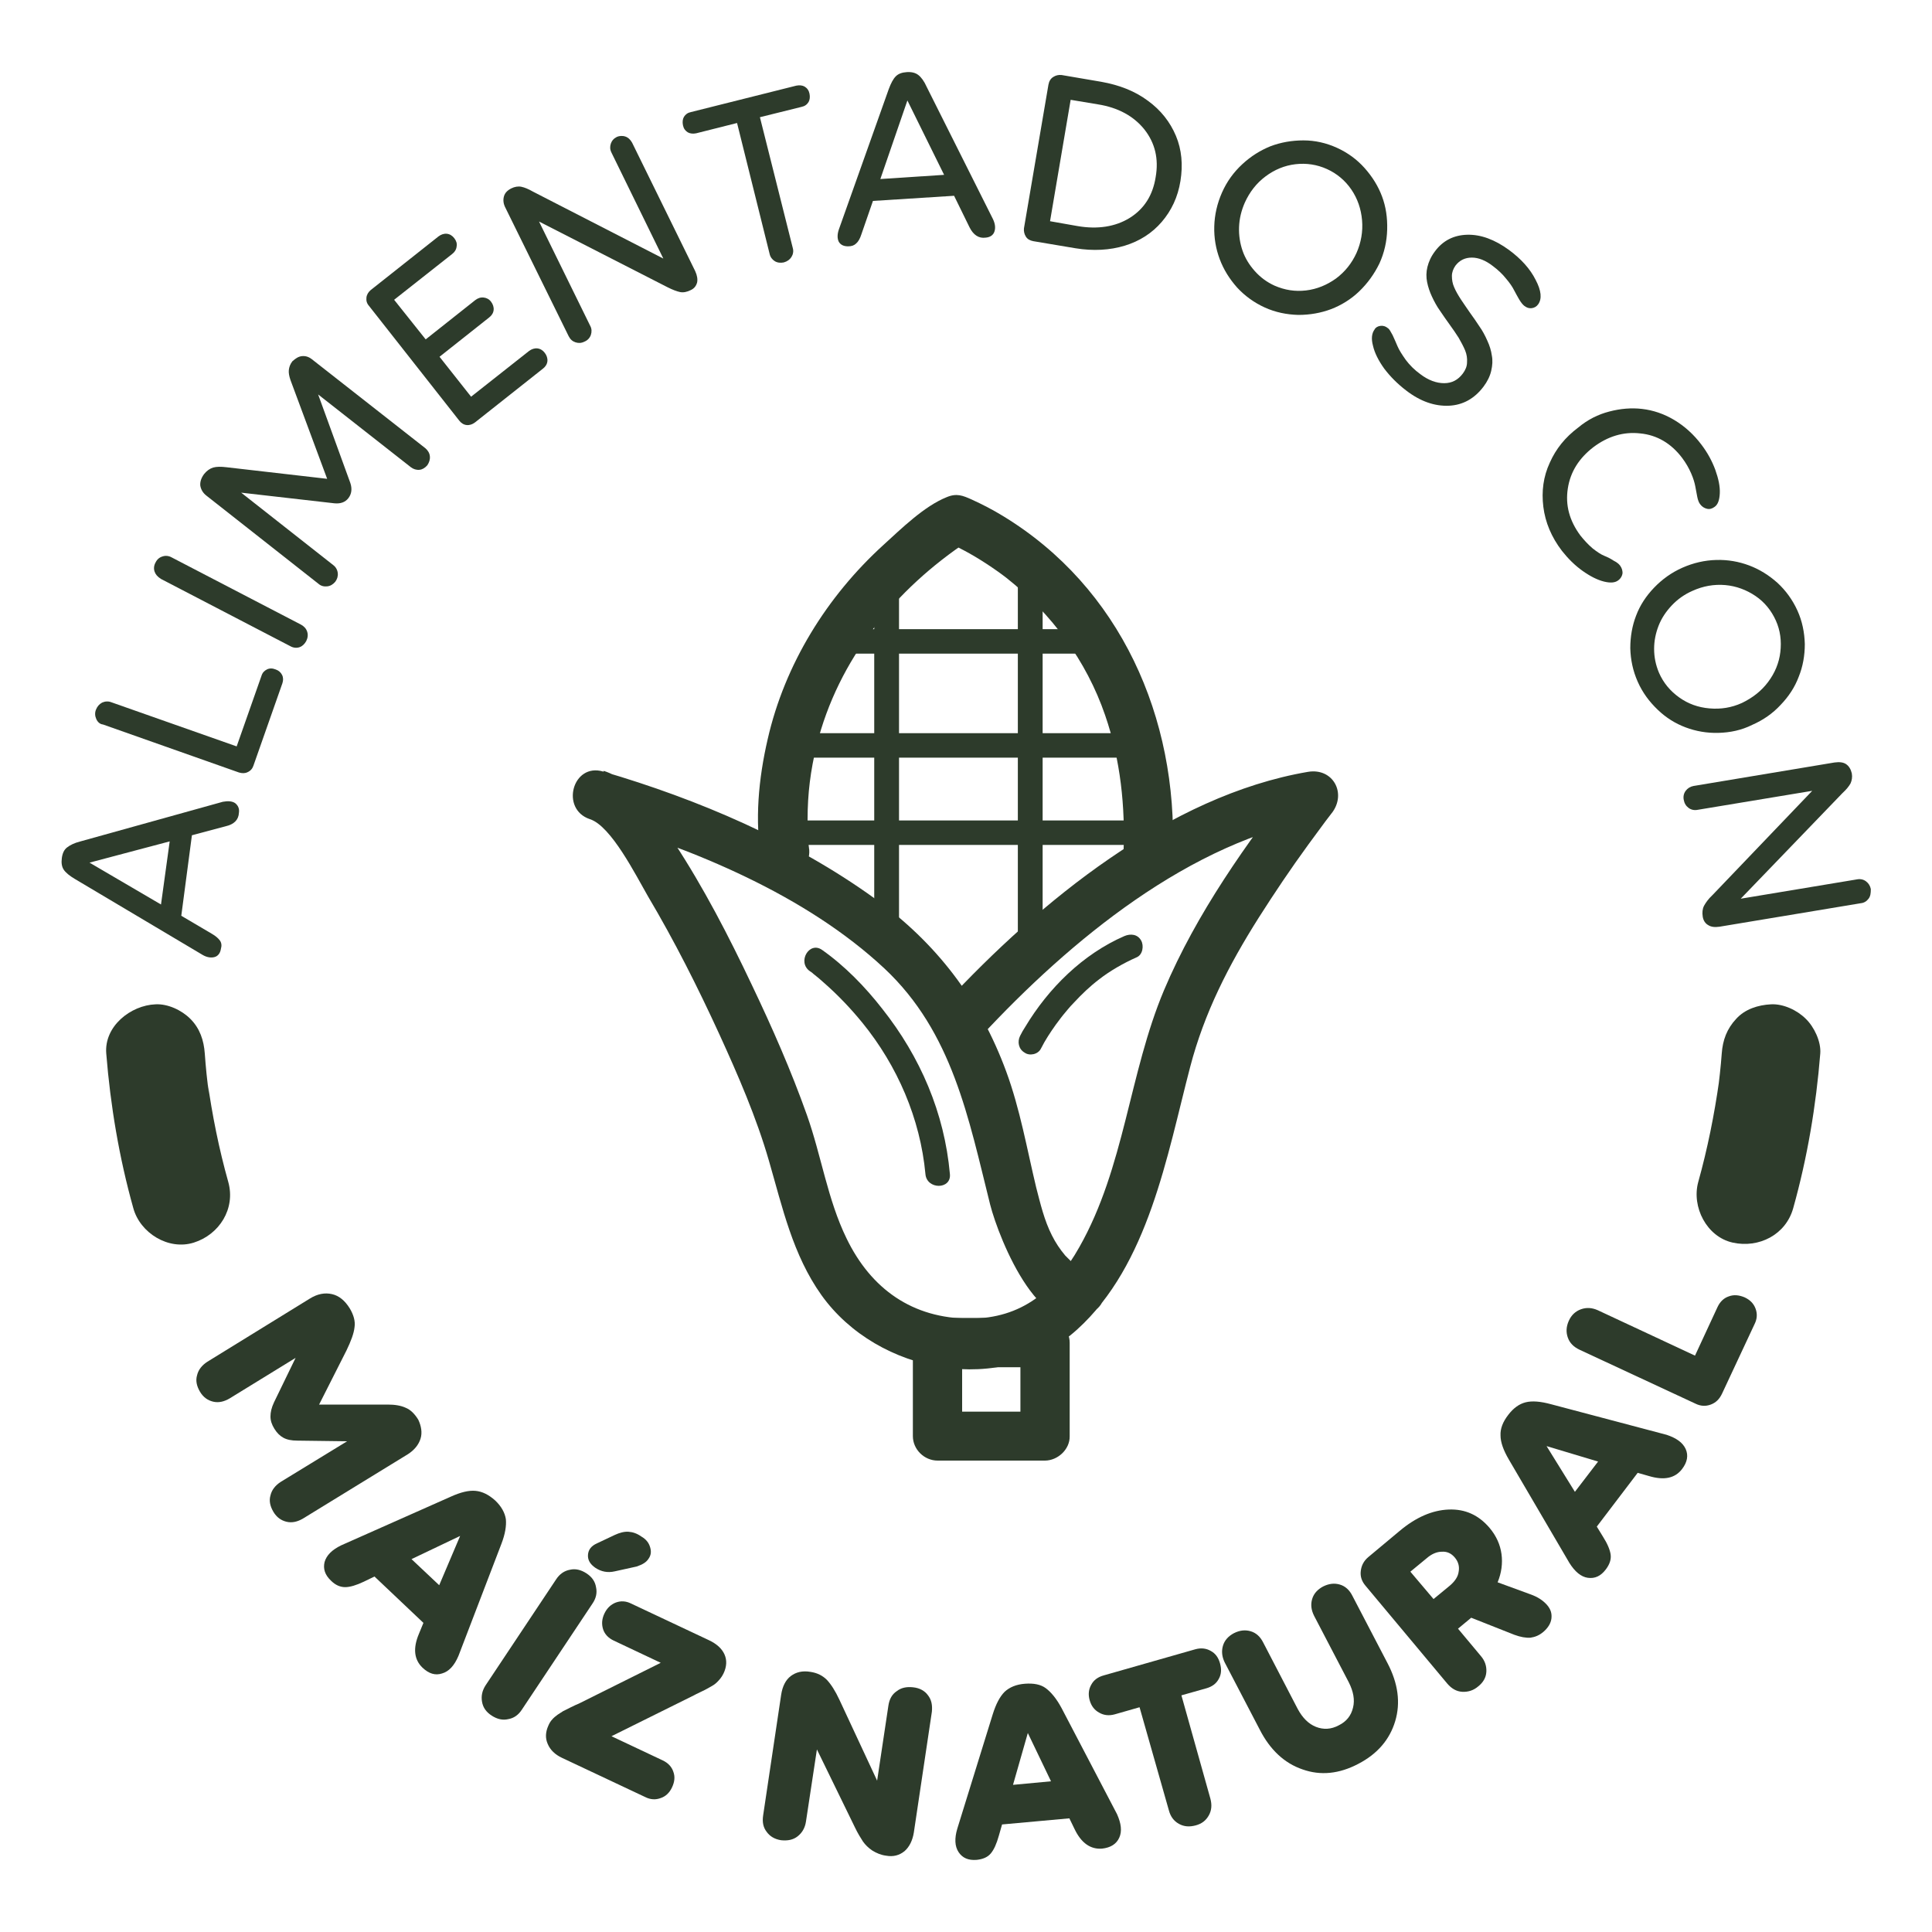 <?xml version="1.0" encoding="utf-8"?>
<!-- Generator: Adobe Illustrator 27.0.0, SVG Export Plug-In . SVG Version: 6.00 Build 0)  -->
<svg version="1.1" id="Capa_1" xmlns="http://www.w3.org/2000/svg" xmlns:xlink="http://www.w3.org/1999/xlink" x="0px" y="0px"
	 viewBox="0 0 60 60" style="enable-background:new 0 0 60 60;" xml:space="preserve">
<style type="text/css">
	.st0{fill:#2D3B2B;}
</style>
<g>
	<g>
		<g>
			<path class="st0" d="M7.3,24.94c0.09,0.07,0.14,0.17,0.12,0.3c-0.01,0.22-0.15,0.36-0.41,0.42l-1.05,0.28l-0.33,2.5L6.58,29
				c0.12,0.07,0.2,0.14,0.25,0.21c0.05,0.07,0.06,0.16,0.03,0.26c-0.02,0.13-0.09,0.22-0.19,0.25s-0.23,0.02-0.37-0.06L2.33,27.3
				c-0.17-0.1-0.29-0.2-0.35-0.29c-0.06-0.09-0.08-0.21-0.06-0.36c0.02-0.15,0.07-0.26,0.16-0.33c0.09-0.07,0.22-0.14,0.42-0.19
				l4.42-1.23C7.08,24.87,7.21,24.88,7.3,24.94z M5.27,26.13l-2.49,0.66l2.22,1.3L5.27,26.13z"/>
		</g>
		<g>
			<path class="st0" d="M2.99,22.33c-0.04-0.09-0.05-0.19-0.01-0.29c0.04-0.1,0.1-0.17,0.19-0.22c0.09-0.04,0.19-0.05,0.29-0.01
				l3.89,1.37l0.77-2.19c0.03-0.1,0.09-0.16,0.17-0.2c0.08-0.04,0.17-0.04,0.27,0c0.09,0.03,0.16,0.09,0.2,0.17
				c0.04,0.08,0.04,0.17,0.01,0.26l-0.9,2.56c-0.03,0.09-0.09,0.16-0.18,0.2c-0.08,0.04-0.17,0.04-0.27,0.01l-4.22-1.49
				C3.1,22.49,3.03,22.42,2.99,22.33z"/>
		</g>
		<g>
			<path class="st0" d="M4.8,17.75c-0.03-0.09-0.02-0.19,0.03-0.28c0.05-0.1,0.12-0.16,0.22-0.19c0.09-0.03,0.19-0.02,0.28,0.03
				l4.02,2.09c0.09,0.05,0.16,0.12,0.19,0.22c0.03,0.09,0.02,0.19-0.03,0.29c-0.05,0.09-0.12,0.16-0.21,0.19
				c-0.09,0.03-0.19,0.02-0.28-0.03l-4.02-2.09C4.89,17.91,4.83,17.84,4.8,17.75z"/>
		</g>
		<g>
			<path class="st0" d="M9.38,11.06c0.11-0.01,0.21,0.02,0.31,0.1l3.52,2.76c0.08,0.07,0.13,0.15,0.14,0.25
				c0.01,0.1-0.02,0.19-0.08,0.28c-0.07,0.08-0.15,0.13-0.24,0.14c-0.1,0.01-0.19-0.02-0.27-0.08l-2.88-2.26l1,2.75
				c0.06,0.18,0.04,0.34-0.06,0.47c-0.1,0.13-0.25,0.18-0.44,0.16L7.49,15.3l2.86,2.25c0.08,0.06,0.13,0.15,0.14,0.25
				c0.01,0.1-0.02,0.19-0.08,0.27c-0.07,0.08-0.15,0.13-0.25,0.14c-0.1,0.01-0.19-0.01-0.27-0.08l-3.47-2.73
				c-0.12-0.09-0.18-0.2-0.2-0.32c-0.01-0.12,0.03-0.24,0.12-0.36c0.08-0.1,0.18-0.17,0.28-0.2c0.11-0.03,0.24-0.03,0.41-0.01
				l3.13,0.36l-1.14-3.07c-0.04-0.12-0.06-0.22-0.05-0.31c0.01-0.09,0.04-0.18,0.11-0.27C9.18,11.13,9.27,11.07,9.38,11.06z"/>
		</g>
		<g>
			<path class="st0" d="M11.38,9.24c0.01-0.09,0.06-0.17,0.13-0.23l2.11-1.67c0.08-0.06,0.17-0.09,0.26-0.08
				c0.09,0.01,0.17,0.06,0.23,0.14c0.06,0.08,0.09,0.16,0.07,0.26c-0.01,0.09-0.06,0.17-0.14,0.23l-1.8,1.42l0.98,1.23l1.54-1.22
				c0.08-0.06,0.16-0.09,0.26-0.08c0.09,0.01,0.17,0.05,0.23,0.13c0.06,0.08,0.09,0.17,0.08,0.26c-0.01,0.09-0.06,0.17-0.14,0.23
				l-1.54,1.22l0.98,1.24l1.8-1.42c0.08-0.06,0.17-0.09,0.26-0.08c0.09,0.01,0.17,0.06,0.23,0.14c0.06,0.08,0.09,0.17,0.08,0.26
				c-0.01,0.09-0.06,0.17-0.14,0.23l-2.11,1.67c-0.08,0.06-0.17,0.09-0.26,0.08c-0.09-0.01-0.17-0.06-0.23-0.14L11.46,9.5
				C11.39,9.42,11.37,9.34,11.38,9.24z"/>
		</g>
		<g>
			<path class="st0" d="M19.42,4.24c0.09,0.03,0.16,0.1,0.21,0.19l1.96,3.99c0.06,0.13,0.08,0.25,0.06,0.35
				c-0.03,0.11-0.09,0.19-0.2,0.24c-0.12,0.06-0.23,0.08-0.33,0.06c-0.1-0.02-0.23-0.07-0.39-0.15l-3.99-2.04l1.59,3.24
				c0.05,0.09,0.05,0.19,0.02,0.28c-0.03,0.09-0.1,0.17-0.2,0.21c-0.1,0.05-0.19,0.05-0.28,0.02c-0.09-0.03-0.16-0.09-0.21-0.19
				l-1.96-3.98c-0.07-0.13-0.08-0.25-0.05-0.36c0.03-0.11,0.11-0.19,0.23-0.25c0.1-0.05,0.21-0.07,0.31-0.05s0.22,0.07,0.36,0.15
				l4.05,2.08l-1.61-3.29c-0.05-0.1-0.05-0.19-0.02-0.28c0.03-0.09,0.09-0.16,0.19-0.21C19.23,4.22,19.33,4.21,19.42,4.24z"/>
		</g>
		<g>
			<path class="st0" d="M24.62,7.7c0.03,0.1,0.01,0.2-0.04,0.28c-0.05,0.08-0.13,0.14-0.24,0.17c-0.1,0.02-0.2,0.01-0.28-0.04
				c-0.08-0.05-0.14-0.13-0.16-0.23l-1.01-4.06l-1.27,0.32c-0.1,0.02-0.19,0.01-0.26-0.03c-0.08-0.05-0.13-0.12-0.15-0.22
				c-0.02-0.1-0.01-0.19,0.03-0.26c0.05-0.08,0.12-0.13,0.22-0.15l3.27-0.82c0.1-0.02,0.19-0.01,0.26,0.03
				c0.08,0.05,0.13,0.12,0.15,0.22c0.02,0.1,0.01,0.19-0.03,0.26c-0.05,0.08-0.12,0.13-0.22,0.15L23.6,3.64L24.62,7.7z"/>
		</g>
		<g>
			<path class="st0" d="M30.88,7.2c-0.04,0.11-0.14,0.17-0.27,0.18c-0.21,0.03-0.38-0.08-0.5-0.32l-0.48-0.98l-2.52,0.16l-0.36,1.04
				c-0.04,0.13-0.1,0.23-0.16,0.28c-0.06,0.06-0.14,0.09-0.25,0.09c-0.13,0-0.23-0.04-0.29-0.14C26,7.41,26,7.28,26.05,7.13
				l1.55-4.36c0.07-0.19,0.14-0.32,0.22-0.4c0.08-0.08,0.19-0.12,0.34-0.13c0.15-0.01,0.27,0.02,0.36,0.09
				c0.09,0.07,0.18,0.19,0.26,0.37l2.06,4.11C30.91,6.96,30.92,7.09,30.88,7.2z M29.32,5.43l-1.14-2.31l-0.84,2.44L29.32,5.43z"/>
		</g>
		<g>
			<path class="st0" d="M32.71,2.39c0.08-0.05,0.16-0.07,0.26-0.06l1.23,0.21c0.56,0.1,1.05,0.29,1.45,0.59
				c0.4,0.29,0.69,0.66,0.87,1.09c0.18,0.43,0.22,0.9,0.14,1.4c-0.08,0.5-0.28,0.92-0.58,1.27c-0.3,0.35-0.69,0.6-1.15,0.74
				S33.95,7.8,33.4,7.71l-1.31-0.22c-0.1-0.02-0.18-0.06-0.23-0.14c-0.05-0.08-0.07-0.17-0.06-0.26l0.76-4.46
				C32.58,2.52,32.63,2.44,32.71,2.39z M32.61,6.87l0.85,0.15c0.63,0.11,1.18,0.02,1.62-0.25c0.45-0.28,0.72-0.7,0.81-1.27
				c0.1-0.57-0.02-1.06-0.35-1.48c-0.33-0.41-0.81-0.68-1.45-0.78l-0.84-0.14L32.61,6.87z"/>
		</g>
		<g>
			<path class="st0" d="M42.21,9.05c-0.26,0.25-0.56,0.43-0.87,0.55c-0.32,0.12-0.66,0.18-1.02,0.18c-0.36-0.01-0.71-0.08-1.04-0.23
				c-0.33-0.15-0.62-0.36-0.86-0.62c-0.24-0.27-0.42-0.56-0.54-0.88c-0.12-0.32-0.18-0.66-0.17-1.02c0.01-0.36,0.09-0.71,0.24-1.05
				c0.15-0.34,0.36-0.63,0.63-0.88c0.27-0.25,0.56-0.43,0.88-0.56c0.32-0.12,0.66-0.18,1.02-0.18c0.36,0,0.71,0.08,1.04,0.23
				c0.33,0.15,0.62,0.36,0.86,0.63c0.24,0.27,0.42,0.56,0.54,0.88c0.12,0.32,0.17,0.66,0.16,1.03c-0.01,0.37-0.09,0.72-0.24,1.05
				C42.68,8.51,42.47,8.8,42.21,9.05z M42.3,6.84c-0.03-0.35-0.14-0.67-0.33-0.95c-0.19-0.28-0.45-0.5-0.76-0.64
				c-0.31-0.14-0.64-0.19-0.98-0.15c-0.34,0.04-0.65,0.17-0.93,0.38c-0.28,0.21-0.49,0.48-0.64,0.81c-0.11,0.25-0.17,0.5-0.18,0.76
				c-0.01,0.26,0.03,0.51,0.11,0.74c0.08,0.23,0.21,0.44,0.38,0.63s0.37,0.34,0.61,0.45c0.32,0.14,0.64,0.19,0.98,0.15
				s0.65-0.17,0.93-0.37c0.28-0.21,0.49-0.47,0.64-0.8C42.27,7.53,42.33,7.19,42.3,6.84z"/>
		</g>
		<g>
			<path class="st0" d="M42.87,10.12c0.08-0.01,0.16,0.01,0.23,0.07c0.05,0.03,0.09,0.11,0.15,0.22c0.05,0.11,0.1,0.22,0.15,0.34
				c0.05,0.12,0.14,0.26,0.26,0.43c0.12,0.16,0.27,0.31,0.45,0.44c0.25,0.19,0.5,0.28,0.74,0.28s0.43-0.1,0.58-0.3
				c0.08-0.11,0.13-0.22,0.13-0.35c0.01-0.12-0.01-0.25-0.06-0.37c-0.05-0.12-0.12-0.25-0.2-0.39c-0.08-0.13-0.18-0.27-0.28-0.41
				c-0.1-0.14-0.2-0.28-0.3-0.43c-0.1-0.14-0.18-0.29-0.25-0.44c-0.07-0.15-0.12-0.3-0.15-0.45c-0.03-0.15-0.03-0.31,0.01-0.47
				c0.04-0.16,0.11-0.32,0.23-0.48c0.25-0.34,0.59-0.51,1.01-0.52c0.42-0.01,0.85,0.15,1.29,0.47c0.38,0.28,0.66,0.59,0.83,0.93
				c0.18,0.34,0.2,0.59,0.08,0.76c-0.05,0.07-0.12,0.11-0.2,0.12c-0.08,0.01-0.15-0.01-0.23-0.07c-0.05-0.04-0.1-0.1-0.16-0.2
				c-0.05-0.09-0.11-0.19-0.16-0.29c-0.05-0.1-0.13-0.22-0.25-0.36c-0.11-0.14-0.25-0.27-0.41-0.39C46.14,8.09,45.92,8,45.71,8
				s-0.38,0.08-0.51,0.25c-0.07,0.1-0.11,0.21-0.11,0.32c0,0.12,0.02,0.24,0.07,0.35c0.05,0.12,0.12,0.24,0.21,0.38
				c0.09,0.13,0.18,0.27,0.28,0.41c0.1,0.14,0.2,0.28,0.29,0.42c0.1,0.14,0.18,0.29,0.25,0.45c0.07,0.15,0.12,0.31,0.14,0.46
				c0.03,0.15,0.02,0.31-0.02,0.48c-0.04,0.17-0.12,0.33-0.24,0.49c-0.28,0.37-0.64,0.57-1.07,0.59c-0.44,0.02-0.89-0.13-1.34-0.48
				c-0.26-0.2-0.48-0.42-0.67-0.67c-0.18-0.25-0.3-0.49-0.35-0.71c-0.06-0.22-0.04-0.39,0.05-0.51
				C42.72,10.17,42.79,10.13,42.87,10.12z"/>
		</g>
		<g>
			<path class="st0" d="M49.98,12.78c0.34-0.09,0.69-0.12,1.02-0.08c0.34,0.04,0.67,0.15,0.99,0.34c0.32,0.19,0.61,0.45,0.85,0.77
				c0.19,0.25,0.33,0.51,0.43,0.78c0.1,0.28,0.15,0.52,0.14,0.73c-0.01,0.21-0.06,0.35-0.16,0.42c-0.08,0.06-0.16,0.08-0.24,0.06
				c-0.08-0.02-0.15-0.06-0.21-0.14c-0.04-0.05-0.07-0.13-0.09-0.23c-0.02-0.11-0.04-0.21-0.06-0.32c-0.02-0.11-0.06-0.25-0.13-0.41
				c-0.07-0.16-0.16-0.32-0.28-0.48c-0.34-0.45-0.78-0.71-1.3-0.76c-0.52-0.06-1.01,0.09-1.46,0.43c-0.44,0.34-0.71,0.76-0.79,1.28
				c-0.08,0.52,0.05,1,0.39,1.46c0.12,0.15,0.24,0.28,0.38,0.4c0.14,0.11,0.26,0.19,0.36,0.23c0.1,0.04,0.2,0.09,0.29,0.15
				c0.1,0.05,0.16,0.1,0.2,0.15c0.06,0.08,0.08,0.16,0.08,0.24c-0.01,0.08-0.05,0.16-0.13,0.22c-0.1,0.08-0.25,0.09-0.45,0.04
				c-0.2-0.05-0.42-0.16-0.66-0.33s-0.45-0.38-0.64-0.62c-0.33-0.43-0.52-0.89-0.58-1.37c-0.06-0.48,0-0.94,0.2-1.37
				c0.19-0.43,0.48-0.79,0.88-1.09C49.31,13.03,49.63,12.87,49.98,12.78z"/>
		</g>
		<g>
			<path class="st0" d="M53.37,22.76c-0.36,0.01-0.7-0.05-1.02-0.17c-0.32-0.12-0.61-0.3-0.87-0.55c-0.26-0.25-0.47-0.53-0.62-0.87
				s-0.22-0.68-0.23-1.04c0-0.36,0.06-0.7,0.18-1.01c0.12-0.32,0.31-0.61,0.56-0.87c0.25-0.26,0.54-0.47,0.88-0.62
				c0.34-0.15,0.69-0.23,1.05-0.24c0.36-0.01,0.7,0.05,1.02,0.17c0.32,0.12,0.61,0.3,0.88,0.54c0.26,0.24,0.47,0.53,0.62,0.86
				c0.15,0.33,0.22,0.68,0.23,1.04c0,0.36-0.06,0.7-0.19,1.02c-0.12,0.32-0.31,0.61-0.56,0.87c-0.25,0.27-0.54,0.47-0.88,0.62
				C54.08,22.68,53.73,22.75,53.37,22.76z M54.91,21.18c0.21-0.28,0.34-0.59,0.38-0.93c0.04-0.34,0-0.67-0.14-0.98
				c-0.14-0.31-0.35-0.57-0.63-0.76c-0.28-0.19-0.6-0.31-0.94-0.34c-0.35-0.03-0.69,0.03-1.02,0.18c-0.25,0.11-0.46,0.26-0.64,0.45
				s-0.32,0.4-0.41,0.63c-0.09,0.23-0.14,0.47-0.14,0.72c0,0.26,0.05,0.5,0.15,0.74c0.14,0.32,0.35,0.57,0.63,0.77
				c0.28,0.2,0.59,0.31,0.94,0.34c0.35,0.03,0.68-0.02,1.01-0.17C54.43,21.67,54.7,21.46,54.91,21.18z"/>
		</g>
		<g>
			<path class="st0" d="M58.03,27.91c-0.06,0.08-0.14,0.13-0.24,0.14l-4.39,0.73c-0.14,0.02-0.26,0.01-0.35-0.05
				c-0.09-0.05-0.15-0.14-0.17-0.26c-0.02-0.13-0.01-0.24,0.04-0.34c0.05-0.09,0.13-0.21,0.26-0.33l3.1-3.24l-3.56,0.59
				c-0.1,0.02-0.2,0-0.28-0.06c-0.08-0.06-0.13-0.14-0.15-0.25c-0.02-0.1,0-0.2,0.06-0.28c0.06-0.08,0.14-0.13,0.24-0.15l4.38-0.73
				c0.15-0.02,0.27-0.01,0.36,0.05c0.09,0.06,0.15,0.16,0.18,0.29c0.02,0.12,0,0.22-0.04,0.31c-0.05,0.09-0.13,0.19-0.25,0.3
				l-3.16,3.28l3.61-0.6c0.1-0.02,0.2,0,0.28,0.06c0.08,0.06,0.13,0.14,0.15,0.24C58.1,27.74,58.09,27.83,58.03,27.91z"/>
		</g>
	</g>
	<g>
		<g>
			<path class="st0" d="M13.06,44.68c-0.06,0.19-0.19,0.35-0.39,0.48l-3.26,2c-0.17,0.1-0.34,0.14-0.51,0.1
				c-0.17-0.04-0.31-0.14-0.41-0.31c-0.1-0.17-0.14-0.34-0.09-0.51c0.04-0.17,0.15-0.31,0.32-0.42l2.06-1.26l-1.54-0.02
				c-0.19,0-0.33-0.03-0.44-0.09c-0.11-0.06-0.2-0.15-0.28-0.28c-0.08-0.13-0.12-0.25-0.12-0.38c0-0.13,0.03-0.27,0.11-0.44
				l0.67-1.38l-2.05,1.26c-0.17,0.1-0.34,0.14-0.51,0.1c-0.17-0.04-0.31-0.14-0.41-0.31c-0.1-0.17-0.14-0.34-0.09-0.51
				c0.04-0.17,0.15-0.31,0.32-0.42l3.18-1.96c0.24-0.15,0.47-0.19,0.69-0.14c0.22,0.05,0.4,0.2,0.55,0.44
				c0.12,0.2,0.18,0.4,0.15,0.59c-0.02,0.19-0.11,0.43-0.25,0.72l-0.85,1.68l2.13,0c0.22,0,0.41,0.03,0.56,0.1
				c0.15,0.06,0.28,0.19,0.39,0.37C13.08,44.28,13.12,44.49,13.06,44.68z"/>
		</g>
		<g>
			<path class="st0" d="M13.73,51.97c-0.21,0.07-0.41,0.01-0.61-0.18c-0.26-0.25-0.3-0.6-0.11-1.05l0.14-0.34l-1.52-1.44l-0.33,0.16
				c-0.23,0.11-0.43,0.17-0.58,0.17c-0.15,0-0.3-0.06-0.44-0.2c-0.19-0.18-0.25-0.37-0.2-0.58c0.06-0.21,0.23-0.38,0.52-0.52
				L14,46.48c0.31-0.14,0.56-0.2,0.77-0.18c0.21,0.02,0.41,0.12,0.61,0.3c0.19,0.18,0.3,0.38,0.33,0.58
				c0.02,0.2-0.02,0.46-0.14,0.77l-1.33,3.47C14.11,51.73,13.94,51.91,13.73,51.97z M13.64,49.23l0.65-1.53l-1.51,0.72L13.64,49.23z
				"/>
		</g>
		<g>
			<path class="st0" d="M17.7,48.75c0.17-0.04,0.34,0,0.51,0.11c0.17,0.11,0.27,0.25,0.3,0.43c0.04,0.18,0,0.35-0.11,0.51
				l-2.19,3.29c-0.11,0.17-0.25,0.27-0.43,0.3c-0.17,0.04-0.34,0-0.51-0.11c-0.17-0.11-0.27-0.25-0.3-0.43
				c-0.03-0.17,0-0.34,0.11-0.51l2.19-3.29C17.38,48.88,17.53,48.78,17.7,48.75z M20.19,48.05c0.04,0.13,0.03,0.25-0.05,0.36
				c-0.07,0.11-0.19,0.18-0.37,0.24l-0.68,0.15c-0.22,0.05-0.42,0.01-0.6-0.11c-0.16-0.11-0.24-0.24-0.23-0.4
				c0.01-0.16,0.1-0.28,0.28-0.36l0.55-0.26c0.15-0.07,0.3-0.11,0.43-0.1c0.13,0.01,0.26,0.05,0.4,0.15
				C20.06,47.8,20.15,47.91,20.19,48.05z"/>
		</g>
		<g>
			<path class="st0" d="M19.06,50.95c-0.17-0.08-0.28-0.2-0.33-0.35c-0.05-0.16-0.04-0.32,0.04-0.49c0.08-0.17,0.2-0.28,0.35-0.34
				c0.16-0.06,0.32-0.05,0.48,0.03l2.4,1.13c0.26,0.12,0.42,0.27,0.5,0.45c0.08,0.18,0.07,0.38-0.03,0.59
				c-0.03,0.06-0.06,0.11-0.1,0.16c-0.04,0.05-0.08,0.09-0.11,0.12c-0.03,0.03-0.08,0.07-0.15,0.11c-0.07,0.04-0.12,0.07-0.16,0.09
				c-0.03,0.02-0.1,0.05-0.2,0.1c-0.1,0.05-0.17,0.08-0.2,0.1l-2.56,1.27l1.59,0.75c0.17,0.08,0.28,0.2,0.33,0.35
				c0.06,0.16,0.04,0.32-0.04,0.49c-0.08,0.17-0.2,0.28-0.35,0.33c-0.16,0.06-0.32,0.05-0.48-0.03l-2.59-1.22
				c-0.21-0.1-0.36-0.24-0.44-0.43c-0.08-0.18-0.07-0.37,0.02-0.57c0.03-0.07,0.07-0.14,0.12-0.19c0.04-0.05,0.1-0.1,0.17-0.15
				c0.07-0.05,0.13-0.08,0.17-0.11c0.04-0.02,0.12-0.06,0.24-0.12s0.19-0.09,0.24-0.11l2.55-1.27L19.06,50.95z"/>
		</g>
		<g>
			<path class="st0" d="M28.82,52.65c0.11,0.14,0.14,0.31,0.12,0.51l-0.56,3.75c-0.04,0.25-0.14,0.45-0.29,0.58
				c-0.16,0.13-0.35,0.18-0.57,0.14c-0.16-0.02-0.3-0.08-0.43-0.16c-0.12-0.08-0.22-0.18-0.29-0.28c-0.07-0.11-0.16-0.25-0.25-0.44
				l-1.18-2.42l-0.34,2.24c-0.03,0.2-0.12,0.35-0.26,0.46c-0.14,0.11-0.31,0.14-0.51,0.12c-0.2-0.03-0.35-0.12-0.45-0.26
				c-0.11-0.14-0.14-0.31-0.11-0.51l0.56-3.75c0.04-0.26,0.14-0.46,0.3-0.58c0.16-0.12,0.36-0.17,0.6-0.13
				c0.22,0.03,0.39,0.12,0.52,0.25c0.13,0.14,0.26,0.34,0.39,0.62l1.17,2.51l0.35-2.33c0.03-0.2,0.11-0.35,0.26-0.45
				c0.14-0.11,0.31-0.14,0.5-0.12C28.56,52.42,28.72,52.51,28.82,52.65z"/>
		</g>
		<g>
			<path class="st0" d="M34.76,57.07c-0.09,0.2-0.27,0.31-0.53,0.34c-0.36,0.03-0.65-0.17-0.86-0.61l-0.16-0.33l-2.09,0.19
				l-0.1,0.35c-0.07,0.25-0.15,0.43-0.25,0.55c-0.1,0.12-0.25,0.18-0.44,0.2c-0.26,0.02-0.44-0.06-0.56-0.24
				c-0.12-0.18-0.13-0.43-0.04-0.73l1.1-3.55c0.1-0.32,0.22-0.55,0.37-0.7c0.15-0.14,0.36-0.23,0.63-0.25
				c0.27-0.02,0.49,0.02,0.65,0.14s0.33,0.32,0.49,0.62l1.72,3.29C34.82,56.63,34.85,56.87,34.76,57.07z M32.64,55.32l-0.72-1.5
				l-0.46,1.61L32.64,55.32z"/>
		</g>
		<g>
			<path class="st0" d="M37.59,55.86c0.05,0.19,0.04,0.36-0.05,0.52c-0.09,0.16-0.22,0.26-0.41,0.31c-0.19,0.05-0.36,0.04-0.52-0.05
				c-0.16-0.09-0.26-0.23-0.31-0.42l-0.91-3.2l-0.77,0.22c-0.18,0.05-0.34,0.03-0.48-0.05c-0.15-0.08-0.25-0.21-0.3-0.39
				c-0.05-0.18-0.03-0.34,0.05-0.48c0.08-0.15,0.21-0.24,0.39-0.29l2.84-0.81c0.18-0.05,0.34-0.03,0.48,0.05
				c0.15,0.08,0.24,0.21,0.29,0.39c0.05,0.18,0.04,0.34-0.04,0.48c-0.08,0.15-0.21,0.24-0.38,0.29l-0.78,0.22L37.59,55.86z"/>
		</g>
		<g>
			<path class="st0" d="M37.98,51.11c0.05-0.17,0.17-0.3,0.34-0.39c0.18-0.09,0.35-0.11,0.52-0.06c0.17,0.05,0.3,0.17,0.39,0.35
				l1.07,2.06c0.15,0.28,0.34,0.47,0.57,0.56c0.23,0.09,0.47,0.08,0.71-0.05c0.24-0.12,0.38-0.3,0.44-0.55
				c0.06-0.24,0.01-0.5-0.13-0.78l-1.08-2.07c-0.09-0.18-0.11-0.35-0.06-0.52c0.05-0.17,0.17-0.3,0.34-0.39
				c0.18-0.09,0.35-0.11,0.52-0.06c0.17,0.05,0.3,0.17,0.39,0.35l1.09,2.09c0.33,0.63,0.41,1.23,0.24,1.8
				c-0.17,0.57-0.55,1.02-1.15,1.33c-0.59,0.31-1.17,0.37-1.73,0.17c-0.56-0.19-1.01-0.61-1.33-1.24l-1.09-2.09
				C37.95,51.45,37.93,51.28,37.98,51.11z"/>
		</g>
		<g>
			<path class="st0" d="M47.52,49.51c0.23,0.08,0.4,0.19,0.53,0.34c0.11,0.13,0.15,0.26,0.13,0.42c-0.02,0.15-0.11,0.29-0.25,0.41
				c-0.13,0.11-0.26,0.16-0.4,0.18c-0.14,0.01-0.31-0.02-0.5-0.09l-1.34-0.53l-0.41,0.34l0.71,0.85c0.13,0.15,0.18,0.32,0.17,0.49
				c-0.01,0.18-0.1,0.33-0.25,0.45c-0.15,0.13-0.32,0.18-0.5,0.17s-0.33-0.1-0.46-0.25l-2.54-3.04c-0.12-0.14-0.17-0.29-0.15-0.46
				c0.02-0.17,0.09-0.31,0.23-0.43l0.97-0.81c0.51-0.43,1.02-0.65,1.53-0.67c0.51-0.02,0.93,0.17,1.27,0.57
				c0.21,0.25,0.33,0.52,0.37,0.81c0.04,0.29,0,0.59-0.12,0.88L47.52,49.51z M44.52,49.66l0.51-0.42c0.15-0.13,0.25-0.27,0.27-0.43
				c0.03-0.16-0.01-0.31-0.12-0.44c-0.11-0.13-0.24-0.19-0.4-0.18c-0.16,0-0.32,0.07-0.47,0.2l-0.51,0.42L44.52,49.66z"/>
		</g>
		<g>
			<path class="st0" d="M52.35,45c0.09,0.2,0.05,0.41-0.11,0.62c-0.22,0.29-0.56,0.36-1.03,0.22l-0.35-0.1l-1.27,1.67l0.19,0.31
				c0.14,0.22,0.22,0.41,0.24,0.56c0.02,0.15-0.03,0.3-0.15,0.46c-0.16,0.21-0.34,0.29-0.56,0.26c-0.21-0.03-0.4-0.19-0.57-0.46
				l-1.88-3.21c-0.17-0.29-0.26-0.54-0.26-0.75c-0.01-0.21,0.07-0.42,0.24-0.64c0.16-0.21,0.34-0.34,0.54-0.39
				c0.2-0.05,0.46-0.03,0.79,0.06l3.59,0.95C52.06,44.66,52.26,44.8,52.35,45z M49.63,45.39l-1.6-0.48l0.88,1.42L49.63,45.39z"/>
		</g>
		<g>
			<path class="st0" d="M48.69,41.54c-0.06-0.17-0.05-0.34,0.03-0.52c0.08-0.18,0.21-0.3,0.38-0.36c0.17-0.06,0.34-0.05,0.52,0.03
				l3.02,1.41l0.7-1.51c0.08-0.17,0.2-0.28,0.35-0.33c0.16-0.06,0.32-0.04,0.49,0.03c0.17,0.08,0.28,0.19,0.34,0.35
				s0.05,0.32-0.03,0.48l-1.01,2.16c-0.08,0.17-0.19,0.28-0.35,0.34c-0.16,0.06-0.32,0.05-0.48-0.03l-3.59-1.67
				C48.87,41.83,48.75,41.71,48.69,41.54z"/>
		</g>
	</g>
	<g>
		<g>
			<path class="st0" d="M7.09,36.71c-0.29-1.03-0.5-2.08-0.65-3.15c0.02,0.14,0.04,0.27,0.05,0.41c-0.06-0.42-0.1-0.83-0.13-1.25
				c-0.03-0.41-0.15-0.78-0.45-1.08c-0.27-0.27-0.7-0.47-1.08-0.45c-0.77,0.03-1.6,0.68-1.53,1.53c0.13,1.62,0.4,3.23,0.84,4.8
				c0.21,0.77,1.09,1.32,1.88,1.07C6.81,38.34,7.32,37.54,7.09,36.71L7.09,36.71z"/>
		</g>
	</g>
	<g>
		<g>
			<path class="st0" d="M53.47,32.72c-0.03,0.42-0.08,0.83-0.13,1.25c0.02-0.14,0.04-0.27,0.05-0.41c-0.15,1.06-0.36,2.11-0.65,3.15
				c-0.21,0.77,0.26,1.7,1.07,1.88c0.81,0.18,1.65-0.24,1.88-1.07c0.44-1.57,0.71-3.18,0.84-4.8c0.03-0.37-0.19-0.83-0.45-1.08
				c-0.27-0.27-0.7-0.47-1.08-0.45c-0.4,0.02-0.81,0.15-1.08,0.45C53.63,31.95,53.5,32.3,53.47,32.72L53.47,32.72z"/>
		</g>
	</g>
	<g>
		<g>
			<path class="st0" d="M30.46,32.19c2.76-2.97,6.5-6.08,10.59-6.78c-0.25-0.43-0.5-0.85-0.74-1.28c-1.59,2.04-3.15,4.23-4.16,6.62
				c-1.09,2.59-1.22,5.49-2.63,7.98c-0.76,1.35-1.79,2.22-3.4,2.22c-1.78,0-3.07-0.92-3.83-2.49c-0.59-1.21-0.78-2.56-1.23-3.83
				c-0.49-1.38-1.08-2.72-1.71-4.04c-0.72-1.52-1.5-3.03-2.42-4.43c-0.54-0.82-1.19-1.9-2.18-2.22c-0.14,0.49-0.27,0.98-0.41,1.48
				c3.19,0.94,6.68,2.37,9.13,4.66c2.11,1.98,2.61,4.65,3.28,7.33c0.27,1.06,1.65,4.55,3.27,3.28c0.78-0.61-0.31-1.68-1.08-1.08
				c0.74-0.02,0.84-0.16,0.31-0.45c-0.06-0.06-0.11-0.11-0.17-0.17c-0.16-0.19-0.3-0.4-0.41-0.62c-0.24-0.47-0.36-0.99-0.49-1.49
				c-0.29-1.21-0.5-2.43-0.93-3.6c-0.82-2.23-2.17-4-4.09-5.38c-2.49-1.8-5.49-3.08-8.43-3.94c-0.95-0.28-1.34,1.17-0.41,1.48
				c0.66,0.21,1.43,1.75,1.8,2.39c0.82,1.38,1.55,2.83,2.22,4.29c0.58,1.27,1.15,2.58,1.54,3.93c0.42,1.45,0.74,2.92,1.63,4.17
				c1.75,2.45,5.62,3.17,7.94,1.07c2.22-2.01,2.79-5.4,3.51-8.15c0.44-1.69,1.2-3.17,2.13-4.64c0.49-0.77,1-1.53,1.54-2.27
				c0.18-0.24,0.35-0.48,0.53-0.72c0.05-0.06,0.34-0.45,0.2-0.26c0.47-0.61,0.04-1.41-0.74-1.28c-4.33,0.74-8.34,4.04-11.26,7.18
				C28.7,31.83,29.78,32.91,30.46,32.19L30.46,32.19z"/>
		</g>
	</g>
	<g>
		<g>
			<path class="st0" d="M25.12,26.3c-0.01-0.04-0.02-0.15,0,0.02c0.02,0.19-0.01-0.06-0.01-0.11c-0.02-0.25-0.03-0.5-0.03-0.75
				c0-0.82,0.09-1.52,0.28-2.31c0.67-2.68,2.44-4.85,4.72-6.36c-0.2,0.03-0.39,0.05-0.59,0.08c0.17,0.06-0.21-0.1,0,0
				c0.15,0.07,0.29,0.14,0.44,0.22c0.46,0.24,1.01,0.61,1.33,0.86c1.39,1.1,2.48,2.57,3.06,4.26c0.48,1.39,0.63,2.84,0.57,4.3
				c-0.04,0.98,1.49,0.98,1.53,0c0.16-4.21-1.62-8.27-5.28-10.49c-0.31-0.19-0.64-0.36-0.97-0.51c-0.27-0.12-0.46-0.2-0.77-0.07
				c-0.7,0.28-1.41,0.98-1.96,1.48c-1.76,1.6-3.07,3.71-3.6,6.04c-0.28,1.21-0.41,2.53-0.19,3.76
				C23.81,27.67,25.29,27.26,25.12,26.3L25.12,26.3z"/>
		</g>
	</g>
	<g>
		<g>
			<path class="st0" d="M32.45,43.84c-0.97,0-1.94,0-2.92,0c-0.14,0-0.27,0-0.41,0c0.25,0.26,0.51,0.51,0.76,0.76
				c0-0.85,0-1.69,0-2.54c0-0.12,0-0.24,0-0.36c-0.25,0.25-0.51,0.51-0.76,0.76c0.97,0,1.94,0,2.92,0c0.14,0,0.27,0,0.41,0
				c-0.25-0.26-0.51-0.51-0.76-0.76c0,0.85,0,1.69,0,2.54c0,0.12,0,0.24,0,0.36c0,0.4,0.35,0.78,0.76,0.76
				c0.41-0.02,0.77-0.34,0.77-0.76c0-0.85,0-1.69,0-2.54c0-0.12,0-0.24,0-0.36c0-0.41-0.35-0.77-0.77-0.77c-0.97,0-1.94,0-2.92,0
				c-0.14,0-0.27,0-0.41,0c-0.41,0-0.77,0.35-0.77,0.77c0,0.85,0,1.69,0,2.54c0,0.12,0,0.24,0,0.36c0,0.41,0.35,0.76,0.77,0.76
				c0.97,0,1.94,0,2.92,0c0.14,0,0.27,0,0.41,0c0.4,0,0.78-0.35,0.77-0.76C33.2,44.19,32.88,43.84,32.45,43.84z"/>
		</g>
	</g>
	<g>
		<g>
			<path class="st0" d="M25.15,30.16c0.04,0.02,0.17,0.13,0.08,0.06c0.13,0.1,0.26,0.21,0.38,0.32c0.42,0.37,0.81,0.78,1.17,1.22
				c1.09,1.34,1.8,2.98,1.96,4.7c0.04,0.49,0.81,0.49,0.76,0c-0.17-1.9-0.92-3.64-2.1-5.13c-0.53-0.68-1.16-1.33-1.87-1.83
				C25.13,29.22,24.75,29.88,25.15,30.16L25.15,30.16z"/>
		</g>
	</g>
	<g>
		<g>
			<path class="st0" d="M32.33,32.56c0.13-0.26,0.29-0.5,0.46-0.74c0.04-0.05,0.08-0.11,0.12-0.16c0.01-0.01,0.02-0.03,0.03-0.04
				c0.03-0.05-0.04,0.05,0,0c0.02-0.03,0.05-0.06,0.07-0.09c0.11-0.13,0.21-0.26,0.33-0.38c0.25-0.27,0.51-0.52,0.8-0.74
				c0.32-0.25,0.75-0.5,1.16-0.68c0.19-0.08,0.23-0.36,0.14-0.52c-0.11-0.2-0.33-0.22-0.52-0.14c-1.29,0.56-2.36,1.62-3.08,2.82
				c-0.06,0.09-0.11,0.18-0.16,0.28c-0.09,0.18-0.05,0.41,0.14,0.52C31.97,32.8,32.24,32.75,32.33,32.56L32.33,32.56z"/>
		</g>
	</g>
	<g>
		<g>
			<path class="st0" d="M25.91,20.3c2.28,0,4.56,0,6.84,0c0.32,0,0.65,0,0.97,0c0.49,0,0.49-0.76,0-0.76c-2.28,0-4.56,0-6.84,0
				c-0.32,0-0.65,0-0.97,0C25.41,19.53,25.41,20.3,25.91,20.3L25.91,20.3z"/>
		</g>
	</g>
	<g>
		<g>
			<path class="st0" d="M24.58,23.53c3.13,0,6.26,0,9.39,0c0.44,0,0.89,0,1.33,0c0.49,0,0.49-0.76,0-0.76c-3.13,0-6.26,0-9.39,0
				c-0.44,0-0.89,0-1.33,0C24.08,22.76,24.08,23.53,24.58,23.53L24.58,23.53z"/>
		</g>
	</g>
	<g>
		<g>
			<path class="st0" d="M24.58,26.24c3.13,0,6.26,0,9.39,0c0.44,0,0.89,0,1.33,0c0.49,0,0.49-0.76,0-0.76c-3.13,0-6.26,0-9.39,0
				c-0.44,0-0.89,0-1.33,0C24.08,25.47,24.08,26.24,24.58,26.24L24.58,26.24z"/>
		</g>
	</g>
	<g>
		<g>
			<path class="st0" d="M32.38,29.27c0-3.42,0-6.84,0-10.26c0-0.48,0-0.97,0-1.45c0-0.49-0.77-0.49-0.77,0c0,3.42,0,6.84,0,10.26
				c0,0.48,0,0.97,0,1.45C31.62,29.76,32.38,29.76,32.38,29.27L32.38,29.27z"/>
		</g>
	</g>
	<g>
		<g>
			<path class="st0" d="M27.92,29.27c0-3.42,0-6.84,0-10.26c0-0.48,0-0.97,0-1.45c0-0.49-0.77-0.49-0.77,0c0,3.42,0,6.84,0,10.26
				c0,0.48,0,0.97,0,1.45C27.16,29.76,27.92,29.76,27.92,29.27L27.92,29.27z"/>
		</g>
	</g>
</g>
</svg>
